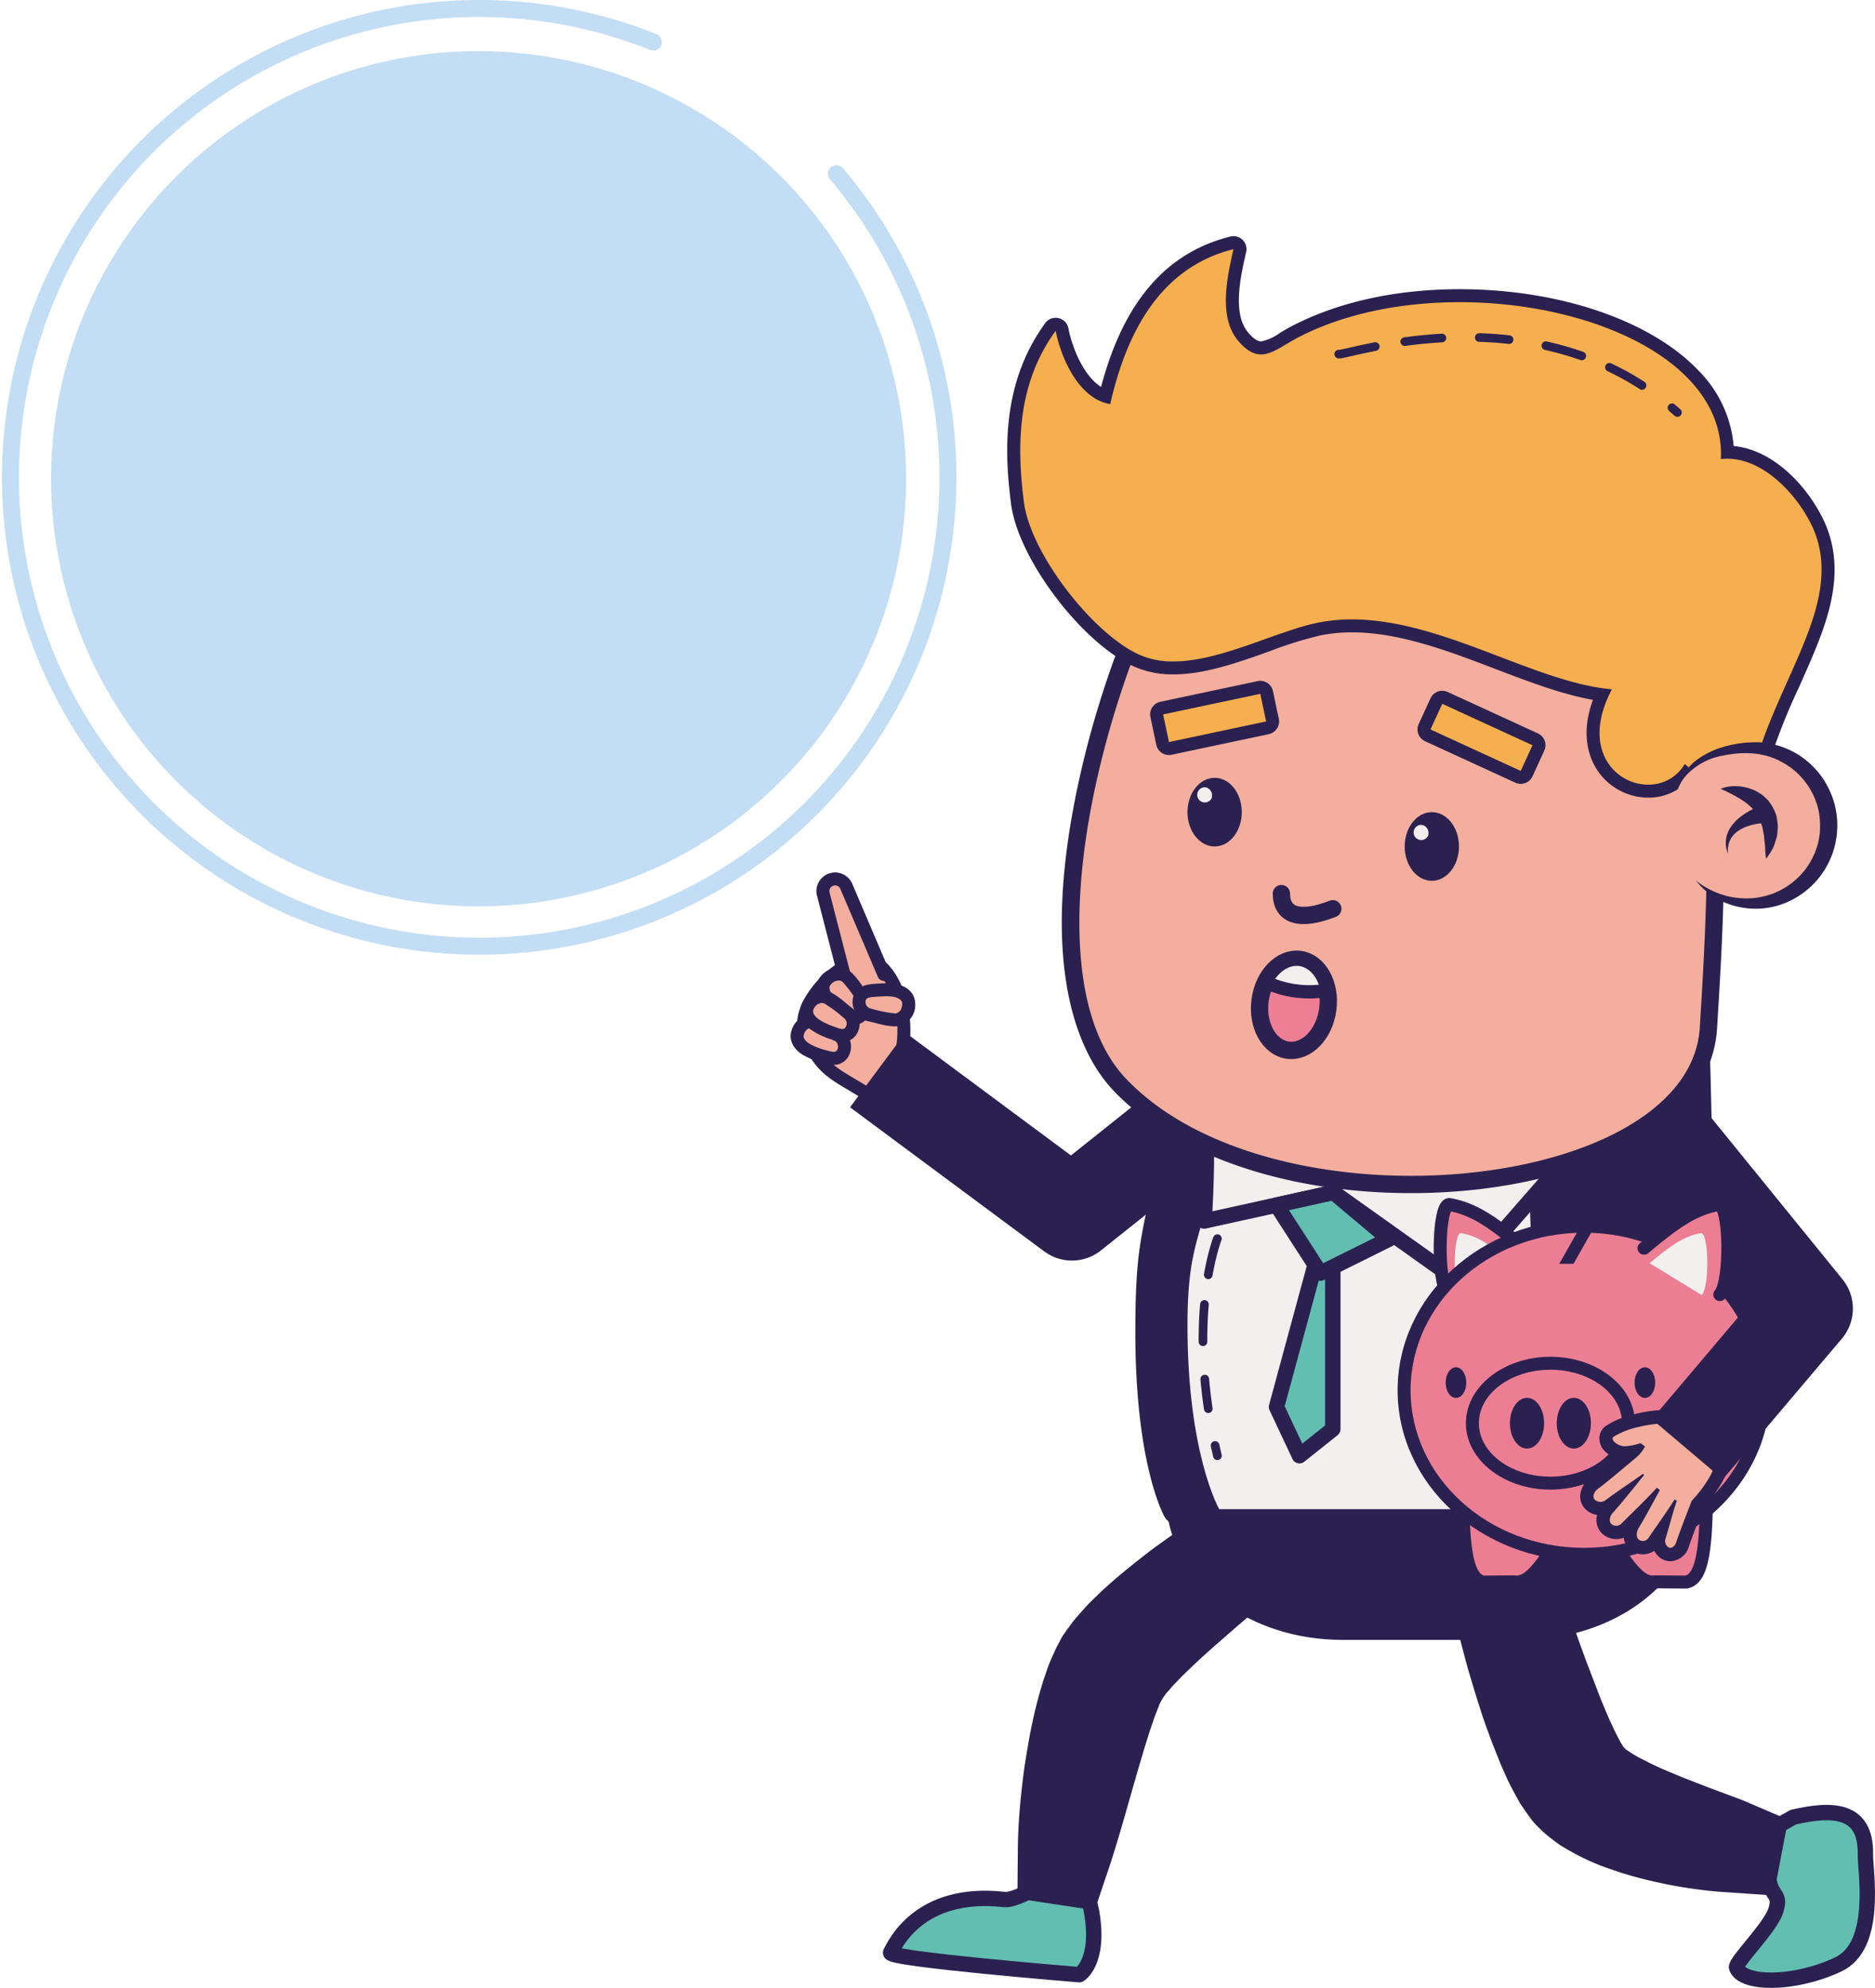 <?xml version="1.0" encoding="UTF-8"?> <svg xmlns="http://www.w3.org/2000/svg" viewBox="0 0 321.39 340.656"> <defs> <style>.\36 69b0b15-079f-4571-a395-86570b2d48cd,.d18bf9bc-01d3-4589-8795-d09c49c1bf4e,.eb87dbd1-01bc-4fd9-be2f-66d1953f8768{fill:none;}.\36 69b0b15-079f-4571-a395-86570b2d48cd{stroke:#c3def4;stroke-width:2.92px;}.\36 69b0b15-079f-4571-a395-86570b2d48cd,.\36 aa38411-2028-4133-a544-97c8a37fe5c7,.\37 59e3ed6-4eeb-4b11-bd1b-c5243e98412c,.a00567d0-35c6-41f9-b785-12975dfa6454,.ab799fba-9dcd-4d42-a499-ffe89da94039,.ba4a9ffa-9f5a-49c8-a7ca-b2af8120be95,.d18bf9bc-01d3-4589-8795-d09c49c1bf4e,.eae49597-363e-4a4b-a117-c311d857247b,.f90fa60c-a476-4071-9c69-1f3f4c56923f{stroke-linecap:round;}.\36 69b0b15-079f-4571-a395-86570b2d48cd,.\36 aa38411-2028-4133-a544-97c8a37fe5c7,.\37 59e3ed6-4eeb-4b11-bd1b-c5243e98412c,.a00567d0-35c6-41f9-b785-12975dfa6454,.ab799fba-9dcd-4d42-a499-ffe89da94039,.ba4a9ffa-9f5a-49c8-a7ca-b2af8120be95,.d18bf9bc-01d3-4589-8795-d09c49c1bf4e,.eae49597-363e-4a4b-a117-c311d857247b,.eb87dbd1-01bc-4fd9-be2f-66d1953f8768,.f90fa60c-a476-4071-9c69-1f3f4c56923f{stroke-linejoin:round;}.\32 06da931-2622-4371-8f0b-5493dd453e7e{fill:#c3def4;}.\31 df17c96-8d66-4fbf-94fd-c28826069b80,.\37 59e3ed6-4eeb-4b11-bd1b-c5243e98412c,.a00567d0-35c6-41f9-b785-12975dfa6454,.d642c0a9-c732-45b8-a295-0bd0700d832c{fill:#f3ae9e;}.\31 df17c96-8d66-4fbf-94fd-c28826069b80,.\36 aa38411-2028-4133-a544-97c8a37fe5c7,.\37 59e3ed6-4eeb-4b11-bd1b-c5243e98412c,.a00567d0-35c6-41f9-b785-12975dfa6454,.ab799fba-9dcd-4d42-a499-ffe89da94039,.ba4a9ffa-9f5a-49c8-a7ca-b2af8120be95,.c31015c7-b294-449f-b484-4a70c7393072,.d18bf9bc-01d3-4589-8795-d09c49c1bf4e,.eae49597-363e-4a4b-a117-c311d857247b,.eb87dbd1-01bc-4fd9-be2f-66d1953f8768,.f90fa60c-a476-4071-9c69-1f3f4c56923f{stroke:#2b2150;}.\31 df17c96-8d66-4fbf-94fd-c28826069b80,.c31015c7-b294-449f-b484-4a70c7393072{stroke-miterlimit:10;}.\31 df17c96-8d66-4fbf-94fd-c28826069b80,.\37 59e3ed6-4eeb-4b11-bd1b-c5243e98412c,.eae49597-363e-4a4b-a117-c311d857247b{stroke-width:2.223px;}.\35 72b90c9-098a-4306-9663-9f3c7a3cea4a,.c31015c7-b294-449f-b484-4a70c7393072{fill:#2b2150;}.eb87dbd1-01bc-4fd9-be2f-66d1953f8768{stroke-linecap:square;stroke-width:15.934px;}.ab799fba-9dcd-4d42-a499-ffe89da94039{fill:#63beb2;stroke-width:2.64px;}.\36 aa38411-2028-4133-a544-97c8a37fe5c7,.c8c06f3a-2e15-4f88-87af-1caf586485fa,.f90fa60c-a476-4071-9c69-1f3f4c56923f{fill:#f1f0ef;}.\36 aa38411-2028-4133-a544-97c8a37fe5c7{stroke-width:2.64px;}.d18bf9bc-01d3-4589-8795-d09c49c1bf4e{stroke-width:1.482px;stroke-dasharray:6.403 5.122 6.403;}.a06b6126-0422-4fff-a22d-cab704059a7e,.eae49597-363e-4a4b-a117-c311d857247b{fill:#ec7e94;}.c31015c7-b294-449f-b484-4a70c7393072{stroke-width:0.394px;}.\35 edf8f7e-8d4c-46c4-83c3-1ac19abcb564{fill:#f4ae9e;}.\37 b3880e4-ff84-4c82-9c4b-ec65949d1329{fill:#f6af4e;}.a00567d0-35c6-41f9-b785-12975dfa6454{stroke-width:2.964px;}.ba4a9ffa-9f5a-49c8-a7ca-b2af8120be95{fill:#ed7e94;stroke-width:2.965px;}.f90fa60c-a476-4071-9c69-1f3f4c56923f{stroke-width:2.283px;}</style> </defs> <title>Kid 3</title> <g id="e9a58474-af65-48c9-98ca-790428be5676" data-name="Layer 2"> <g id="3d750203-c3ee-4b48-84c3-546f7b588695" data-name="Capa 1"> <path class="669b0b15-079f-4571-a395-86570b2d48cd" d="M143.369,29.776A80.346,80.346,0,1,1,111.976,7.2"></path> <path class="206da931-2622-4371-8f0b-5493dd453e7e" d="M155.314,82.039A73.278,73.278,0,1,1,82.035,8.761,73.278,73.278,0,0,1,155.314,82.039Z"></path> <path class="1df17c96-8d66-4fbf-94fd-c28826069b80" d="M148.9,187.6c-6.151-3.812-8.121-4.063-10.84-10.493-2.257-5.345,7.972-14.9,12.091-12.141,5.957,3.99,6.947,18.705-.424,22.666Z"></path> <path class="759e3ed6-4eeb-4b11-bd1b-c5243e98412c" d="M144.952,168.029c-.059-.165-3.866-14.936-3.866-14.936a2.092,2.092,0,0,1,4.025-1.09L151.5,166.98"></path> <path class="d642c0a9-c732-45b8-a295-0bd0700d832c" d="M142.883,181.365a5.062,5.062,0,0,1-1.4-.277,12.293,12.293,0,0,1-3.334-1.3c-1.257-.776-1.791-1.908-1.388-2.951a2.691,2.691,0,0,1,2.453-1.9,1.98,1.98,0,0,1,.776.155,12.369,12.369,0,0,1,2.434,1.45c.343.24.739.518,1.225.844a2.268,2.268,0,0,1,.826,3.053,1.745,1.745,0,0,1-1.593.918Z"></path> <path class="572b90c9-098a-4306-9663-9f3c7a3cea4a" d="M139.215,176.057a.863.863,0,0,1,.338.064,21.619,21.619,0,0,1,3.478,2.2,1.168,1.168,0,0,1,.472,1.592.642.642,0,0,1-.621.344,4.274,4.274,0,0,1-1.084-.231,11.386,11.386,0,0,1-3.057-1.173c-.384-.237-1.227-.871-.943-1.608a1.6,1.6,0,0,1,1.417-1.184m0-2.223a3.779,3.779,0,0,0-3.489,2.6c-.6,1.556.126,3.243,1.847,4.306a13.292,13.292,0,0,0,3.594,1.413,6.019,6.019,0,0,0,1.715.323,2.853,2.853,0,0,0,2.565-1.487,3.392,3.392,0,0,0-1.181-4.522c-.476-.32-.865-.592-1.2-.829a13.446,13.446,0,0,0-2.633-1.562,3.078,3.078,0,0,0-1.214-.243Z"></path> <path class="d642c0a9-c732-45b8-a295-0bd0700d832c" d="M146.365,174.513a3.209,3.209,0,0,1-1.9-.9,12.5,12.5,0,0,1-2.647-2.4c-.9-1.2-.992-2.421-.236-3.257a2.92,2.92,0,0,1,2.142-1.04,2.158,2.158,0,0,1,1.5.575,12.613,12.613,0,0,1,1.75,2.229c.235.348.5.748.838,1.225a2.273,2.273,0,0,1-.319,3.144,1.749,1.749,0,0,1-1.128.423Z"></path> <path class="572b90c9-098a-4306-9663-9f3c7a3cea4a" d="M143.723,168.03a1.04,1.04,0,0,1,.723.258,21.494,21.494,0,0,1,2.458,3.3,1.172,1.172,0,0,1-.129,1.655.624.624,0,0,1-.409.159,2.443,2.443,0,0,1-1.224-.666,11.449,11.449,0,0,1-2.435-2.19c-.273-.361-.831-1.253-.3-1.84a1.8,1.8,0,0,1,1.316-.674m0-2.224a4.006,4.006,0,0,0-2.963,1.405c-.883.974-1.3,2.711.169,4.669a13.44,13.44,0,0,0,2.861,2.619,4.214,4.214,0,0,0,2.576,1.125,2.836,2.836,0,0,0,1.83-.673,3.4,3.4,0,0,0,.523-4.648c-.327-.467-.592-.861-.822-1.2a13.46,13.46,0,0,0-1.9-2.406,3.265,3.265,0,0,0-2.273-.888Z"></path> <path class="d642c0a9-c732-45b8-a295-0bd0700d832c" d="M153.359,174.778a12.4,12.4,0,0,1-2.793-.488c-.406-.1-.872-.218-1.44-.349a2.275,2.275,0,0,1-1.862-2.559c.215-1.479,1.688-1.6,2.567-1.666.9-.07,1.565-.112,2.122-.112a7.119,7.119,0,0,1,1.454.135c1.474.286,2.354,1.134,2.35,2.263a2.555,2.555,0,0,1-2.324,2.779Z"></path> <path class="572b90c9-098a-4306-9663-9f3c7a3cea4a" d="M151.952,170.715a6.018,6.018,0,0,1,1.24.114c.444.086,1.455.378,1.454,1.169-.007,1.2-.742,1.671-1.21,1.671h-.03a21.5,21.5,0,0,1-4.031-.811,1.171,1.171,0,0,1-1.01-1.318c.085-.589.677-.645,1.555-.715.913-.071,1.537-.109,2.032-.109m0-2.223c-.59,0-1.282.044-2.2.115-.891.071-3.242.258-3.583,2.613a3.392,3.392,0,0,0,2.711,3.8c.559.129,1.019.245,1.418.345a13.558,13.558,0,0,0,3.023.521h.119a3.646,3.646,0,0,0,3.433-3.881c0-1.322-.848-2.9-3.251-3.364a8.248,8.248,0,0,0-1.666-.155Z"></path> <path class="d642c0a9-c732-45b8-a295-0bd0700d832c" d="M144.38,177.448a4.4,4.4,0,0,1-1.539-.389,12.162,12.162,0,0,1-3.227-1.538c-1.215-.886-1.65-2.026-1.164-3.047a2.734,2.734,0,0,1,2.42-1.714,2.01,2.01,0,0,1,.931.22,12.416,12.416,0,0,1,2.319,1.627c.324.266.7.572,1.157.932a2.269,2.269,0,0,1,.591,3.108,1.722,1.722,0,0,1-1.488.8Z"></path> <path class="572b90c9-098a-4306-9663-9f3c7a3cea4a" d="M140.87,171.873a.9.9,0,0,1,.416.092,21.541,21.541,0,0,1,3.305,2.448,1.168,1.168,0,0,1,.348,1.624.616.616,0,0,1-.559.3,3.691,3.691,0,0,1-1.146-.317,11.346,11.346,0,0,1-2.964-1.394c-.365-.267-1.156-.96-.816-1.675a1.63,1.63,0,0,1,1.416-1.078m0-2.224A3.819,3.819,0,0,0,137.445,172c-.566,1.189-.465,2.977,1.515,4.424a13.3,13.3,0,0,0,3.488,1.68,5.429,5.429,0,0,0,1.932.459,2.847,2.847,0,0,0,2.42-1.3,3.389,3.389,0,0,0-.837-4.592c-.453-.355-.82-.656-1.14-.917a13.44,13.44,0,0,0-2.512-1.755,3.125,3.125,0,0,0-1.441-.343Z"></path> <polyline class="eb87dbd1-01bc-4fd9-be2f-66d1953f8768" points="202.391 193.186 183.74 208.052 156.85 188.102"></polyline> <path class="ab799fba-9dcd-4d42-a499-ffe89da94039" d="M307.374,311.4c6.922-1.6,12.487-1.335,12.372,6.355-.041,2.985,2.224,15.644-4.673,18.885-7.641,3.589-16.43,3.419-17.41.532-.307-.875,5.756-6.785,6.719-9.766s-.789-2.3-1.195-5.435C302.1,313.605,303.128,313.86,307.374,311.4Z"></path> <path class="ab799fba-9dcd-4d42-a499-ffe89da94039" d="M172.115,325.508c-14.746-1.653-18.826,7.983-19.45,9.093s32.343,3.794,32.343,3.794,3.628-2.107,2.09-10.833C185.152,316.517,175.872,325.929,172.115,325.508Z"></path> <path class="572b90c9-098a-4306-9663-9f3c7a3cea4a" d="M227.485,265.456l-2.391,2.11-2.791,2.4-3.626,3.091c-1.323,1.123-2.754,2.34-4.269,3.627-1.514,1.271-3.081,2.628-4.676,4.032-1.6,1.381-3.218,2.816-4.783,4.278l-2.267,2.177-1.022,1.063c-.35.357-.7.708-.945,1.017l-.839.95c-.163.242-.3.448-.47.659l-.126.154c.606-1.024.16-.27.292-.492l-.014.024-.026.05-.055.1-.106.193-.427.776-.211.384-.042.153a3.1,3.1,0,0,1-.1.294c-.045.117-.073.141-.145.331l-.243.642c-.161.441-.335.821-.489,1.3-.3.943-.642,1.839-.933,2.824-.617,1.9-1.166,3.863-1.728,5.712-.54,1.883-1.049,3.662-1.519,5.306-.946,3.318-1.75,6.116-2.358,8.06-.3.97-.543,1.73-.7,2.249-.168.5-.257.765-.257.765l-2.575,7.669-13.251-2,.07-8.046s0-.322.008-.927c.012-.587.019-1.443.08-2.52.088-2.163.315-5.226.775-8.91.2-1.849.538-3.836.9-5.967.185-1.067.369-2.157.624-3.288.229-1.123.482-2.282.8-3.477.277-1.174.643-2.435,1.017-3.685.177-.62.435-1.312.653-1.969l.346-1c.132-.355.352-.862.532-1.287l.589-1.323.306-.659.21-.394.418-.78.1-.2.054-.1.026-.049.333-.565.4-.563c.532-.744,1.086-1.5,1.638-2.211l1.527-1.723c.52-.6,1.015-1.094,1.512-1.57l1.5-1.458c.981-.895,1.96-1.777,2.946-2.609,1.957-1.63,3.882-3.151,5.747-4.578,1.89-1.384,3.726-2.683,5.468-3.887s3.433-2.268,4.979-3.257,3-1.837,4.279-2.607,2.424-1.387,3.357-1.915l2.214-1.189c.517-.263.791-.4.791-.4l7.155-3.641,7.782,11.536Z"></path> <path class="572b90c9-098a-4306-9663-9f3c7a3cea4a" d="M261.652,256.862s.445,1.135,1.225,3.121c.377,1,.837,2.218,1.363,3.613s1.092,2.974,1.724,4.695l4.229,11.685c.759,2.117,1.541,4.307,2.382,6.468l1.244,3.248.624,1.62.651,1.55.65,1.549.668,1.416c.441,1.02.851,1.74,1.247,2.513l.147.29a.881.881,0,0,0,.109.153,3.014,3.014,0,0,1,.174.274,3.235,3.235,0,0,1,.146.295l.009.019c-1.164-1.311-.312-.352-.566-.64l.019.022.078.081.154.163.31.325c.193.2.439.471.588.612a.139.139,0,0,0-.024-.111.094.094,0,0,0-.087-.03c.038.04.258.172.375.256a19.848,19.848,0,0,0,1.952,1.194l1.173.587c.375.207.773.406,1.192.594,1.6.789,3.3,1.431,4.847,2.1l4.367,1.7c1.33.5,2.49.931,3.446,1.287l2.212.826.559.216.158.069,7.5,3.218-2.484,12.978L296,324.267l-1.028-.07c-.634-.05-1.552-.12-2.706-.259s-2.55-.32-4.148-.587-3.4-.628-5.387-1.1a63.01,63.01,0,0,1-6.479-1.88,39.981,39.981,0,0,1-7.7-3.5c-.374-.224-.668-.376-1.111-.667q-.755-.525-1.491-1.1c-.49-.379-.974-.774-1.441-1.183l-.673-.657-.32-.314-.161-.158-.08-.079-.02-.02-.6-.68-.054-.074-.874-1.2-.849-1.228c-.131-.2-.3-.434-.394-.608l-.284-.515c-.758-1.378-1.55-2.805-2.081-4.059l-.873-1.956-.758-1.893-.751-1.891-.678-1.854c-.455-1.235-.9-2.464-1.27-3.679-.8-2.436-1.5-4.813-2.185-7.116-.627-2.308-1.218-4.54-1.749-6.652s-.962-4.127-1.384-5.977-.729-3.562-1.029-5.073-.5-2.843-.7-3.933-.295-1.963-.387-2.568c-.083-.589-.127-.9-.127-.9L245.1,252.9l13.618-3.512Z"></path> <path class="572b90c9-098a-4306-9663-9f3c7a3cea4a" d="M230.074,279.694c-14.95,0-27.312-8.993-28.756-20.917a1.319,1.319,0,0,1,1.31-1.479h85.6a1.319,1.319,0,0,1,1.311,1.479c-1.446,11.924-13.809,20.917-28.758,20.917Z"></path> <path class="572b90c9-098a-4306-9663-9f3c7a3cea4a" d="M288.23,258.618h.006m-.006,0c-1.344,11.087-13.118,19.756-27.447,19.756H230.074c-14.331,0-26.1-8.669-27.446-19.756h85.6m.006-2.64H202.628a2.641,2.641,0,0,0-2.622,2.957c1.526,12.588,14.452,22.079,30.068,22.079h30.709c15.558,0,28.446-9.42,30.05-21.938a2.566,2.566,0,0,0,.041-.458,2.638,2.638,0,0,0-2.638-2.64Z"></path> <path class="572b90c9-098a-4306-9663-9f3c7a3cea4a" d="M201.9,259.938a1.317,1.317,0,0,1-1.149-.671c-.2-.348-4.824-8.785-4.824-30.92,0-11.919.732-15.266,2.337-22.6.629-2.876,1.412-6.456,2.339-11.445a1.318,1.318,0,0,1,1.091-1.063l88.556-14a1.319,1.319,0,0,1,1.526,1.268c.007.328.9,33.033.9,50.324,0,17.808-3.757,27.84-3.916,28.259a1.321,1.321,0,0,1-1.233.848Z"></path> <path class="572b90c9-098a-4306-9663-9f3c7a3cea4a" d="M290.454,180.542s.9,32.815.9,50.289c0,17.769-3.829,27.787-3.829,27.787H201.9s-4.653-8.229-4.653-30.271c0-16.5,1.4-16.293,4.653-33.806l88.556-14m0-2.64a2.723,2.723,0,0,0-.412.032l-88.556,14a2.644,2.644,0,0,0-2.184,2.126c-.922,4.969-1.7,8.538-2.33,11.405-1.625,7.431-2.367,10.822-2.367,22.884,0,22.478,4.792,31.209,5,31.571a2.639,2.639,0,0,0,2.3,1.34h85.626a2.641,2.641,0,0,0,2.466-1.7c.163-.427,4-10.68,4-28.729,0-17.31-.891-50.033-.9-50.361a2.638,2.638,0,0,0-2.639-2.568Z"></path> <path class="c8c06f3a-2e15-4f88-87af-1caf586485fa" d="M260.47,258.618H208.98s-5.436-9.435-5.436-31.479c0-16.494,3.48-15.085,5.436-32.6l52.457-5.829s1.336,24.645,1.336,42.119C262.773,248.6,260.47,258.618,260.47,258.618Z"></path> <polygon class="ab799fba-9dcd-4d42-a499-ffe89da94039" points="228.452 213.327 226.337 213.327 218.806 241.098 222.739 249.461 228.452 244.906 228.452 213.327"></polygon> <path class="6aa38411-2028-4133-a544-97c8a37fe5c7" d="M206.406,194.241c.85,1.034,0,15,0,15l22.169-4.893,21.508,15.3,21.064-24.106,2.223-7.414-60.458-1.072Z"></path> <polygon class="ab799fba-9dcd-4d42-a499-ffe89da94039" points="218.806 206.507 226.337 218.171 238.098 212.339 228.575 204.35 218.806 206.507"></polygon> <path class="d18bf9bc-01d3-4589-8795-d09c49c1bf4e" d="M208.673,212.256s-5.573,13.948,0,37.205"></path> <path class="eae49597-363e-4a4b-a117-c311d857247b" d="M248.234,221.849c-2.011-2.213-1.729-15.777.236-15.429,4.277.756,7.574,3.14,12.755,7.481"></path> <path class="c8c06f3a-2e15-4f88-87af-1caf586485fa" d="M250.3,221.936c-1.383-1.521-1.191-10.858.162-10.618,2.943.521,5.214,2.161,8.779,5.15"></path> <path class="a06b6126-0422-4fff-a22d-cab704059a7e" d="M254.055,271.075c-2.662-.728-3.216-5.746-3.31-14.754-.008-.841-.017-1.552-.035-2.059l-.019-.475.66-.685.51-.008c.15,0,17.059,3.98,17.714,5.179l.316.578-.357.564c-.353.548-.81,1.351-1.339,2.278-2.937,5.155-5.585,9.421-8.222,9.421h0a2.46,2.46,0,0,1-.462-.044l-5.306.045Z"></path> <path class="572b90c9-098a-4306-9663-9f3c7a3cea4a" d="M251.861,254.206c.934,0,16.886,4.375,16.738,4.607-1.71,2.649-5.831,11.189-8.628,11.189a1.268,1.268,0,0,1-.341-.045l-5.282.045c-2.794-.763-2.4-12.5-2.529-15.784,0-.008.015-.012.042-.012m0-2.224h-.942l-.7.686-.656.677.03.948c.019.512.026,1.212.036,2.04.1,9.768.767,14.9,4.128,15.814l.3.081.308,0,5.053-.042a3.644,3.644,0,0,0,.552.042c3.249,0,5.858-4.137,9.191-9.982.524-.921.978-1.716,1.306-2.223l.716-1.112-.633-1.168c-.535-.981-.579-1.061-9.449-3.5-8.242-2.262-8.941-2.262-9.241-2.262Z"></path> <path class="a06b6126-0422-4fff-a22d-cab704059a7e" d="M283.738,271.07a2.452,2.452,0,0,1-.462.044c-2.638,0-5.284-4.264-8.221-9.416-.529-.929-.988-1.734-1.341-2.281l-.359-.556.319-.59c.656-1.2,17.562-5.177,17.709-5.177h.474l.369.348.328.341-.017.477c-.018.5-.026,1.208-.033,2.042-.1,9.019-.648,14.045-3.311,14.773l-.148.04Z"></path> <path class="572b90c9-098a-4306-9663-9f3c7a3cea4a" d="M291.383,254.206c.03,0,.045,0,.044.012-.129,3.282.266,15.021-2.526,15.784l-5.284-.045a1.257,1.257,0,0,1-.341.045c-2.8,0-6.917-8.54-8.628-11.189-.148-.232,15.8-4.607,16.735-4.607m0-2.224h0c-.3,0-1,0-9.238,2.262-8.867,2.434-8.911,2.515-9.447,3.493l-.633,1.155.709,1.118c.334.518.789,1.316,1.315,2.238,3.33,5.843,5.94,9.977,9.187,9.977a3.641,3.641,0,0,0,.554-.042l5.052.042.308,0,.3-.081c3.362-.92,4.029-6.053,4.129-15.833.007-.821.014-1.514.033-2.009l.037-.947-.659-.688-.655-.68-.986-.008Z"></path> <path class="a06b6126-0422-4fff-a22d-cab704059a7e" d="M271.512,266.363c-17,0-30.838-12.614-30.838-28.12s13.833-28.116,30.838-28.116,30.836,12.613,30.836,28.116S288.516,266.363,271.512,266.363Z"></path> <path class="572b90c9-098a-4306-9663-9f3c7a3cea4a" d="M271.512,211.238c16.417,0,29.725,12.09,29.725,27s-13.308,27.009-29.725,27.009-29.727-12.093-29.727-27.009,13.308-27,29.727-27m0-2.223c-17.617,0-31.951,13.111-31.951,29.228s14.334,29.232,31.951,29.232,31.949-13.114,31.949-29.232-14.333-29.228-31.949-29.228Z"></path> <path class="a06b6126-0422-4fff-a22d-cab704059a7e" d="M265.759,254.158c-7.377,0-13.377-4.608-13.377-10.271s6-10.273,13.377-10.273,13.375,4.609,13.375,10.273S273.133,254.158,265.759,254.158Z"></path> <path class="572b90c9-098a-4306-9663-9f3c7a3cea4a" d="M265.759,234.726c6.772,0,12.263,4.1,12.263,9.161s-5.491,9.159-12.263,9.159-12.266-4.1-12.266-9.159,5.49-9.161,12.266-9.161m0-2.223c-7.989,0-14.49,5.107-14.49,11.384s6.5,11.382,14.49,11.382,14.488-5.106,14.488-11.382-6.5-11.384-14.488-11.384Z"></path> <polygon class="c31015c7-b294-449f-b484-4a70c7393072" points="269.597 216.376 267.606 216.376 270.517 211.238 272.506 211.238 269.597 216.376"></polygon> <path class="572b90c9-098a-4306-9663-9f3c7a3cea4a" d="M264.675,243.887c0,2.4-1.313,4.348-2.932,4.348s-2.929-1.947-2.929-4.348,1.313-4.35,2.929-4.35S264.675,241.485,264.675,243.887Z"></path> <path class="572b90c9-098a-4306-9663-9f3c7a3cea4a" d="M272.7,243.887c0,2.4-1.312,4.348-2.929,4.348s-2.932-1.947-2.932-4.348,1.313-4.35,2.932-4.35S272.7,241.485,272.7,243.887Z"></path> <path class="572b90c9-098a-4306-9663-9f3c7a3cea4a" d="M251.338,236.93c0,1.449-.793,2.626-1.77,2.626s-1.771-1.177-1.771-2.626.8-2.627,1.771-2.627S251.338,235.479,251.338,236.93Z"></path> <path class="572b90c9-098a-4306-9663-9f3c7a3cea4a" d="M283.716,236.93c0,1.449-.79,2.626-1.768,2.626s-1.77-1.177-1.77-2.626.793-2.627,1.77-2.627S283.716,235.479,283.716,236.93Z"></path> <path class="5edf8f7e-8d4c-46c4-83c3-1ac19abcb564" d="M241.839,202.979c-21,0-39.63-6.366-49.839-17.027-20.081-20.981-.095-85.582,18.349-105.5,9.662-10.436,23.407-12.626,33.235-12.626a66.786,66.786,0,0,1,14.3,1.518c41.021,9.221,37.072,72.715,34.949,106.828-1.1,17.6-26.482,26.809-50.991,26.809Z"></path> <path class="572b90c9-098a-4306-9663-9f3c7a3cea4a" d="M243.583,69.306a65.821,65.821,0,0,1,13.975,1.483c39.589,8.9,35.975,70.234,33.8,105.288-1.007,16.165-24.674,25.419-49.514,25.419-18.61,0-37.876-5.193-48.766-16.569-19.619-20.5.516-84.194,18.363-103.47,8.952-9.667,21.752-12.151,32.147-12.151m0-2.965c-10.123,0-24.3,2.274-34.323,13.1-9.416,10.169-19.038,31.318-23.944,52.626-7.923,34.4.117,49.165,5.614,54.908,10.482,10.948,29.511,17.484,50.908,17.484,13.11,0,25.527-2.462,34.964-6.933,10.909-5.17,16.965-12.523,17.507-21.267,2.15-34.552,6.15-98.867-36.1-108.365a68.359,68.359,0,0,0-14.624-1.555Z"></path> <path class="572b90c9-098a-4306-9663-9f3c7a3cea4a" d="M212.853,139.174c0,3.248-2.085,5.882-4.655,5.882s-4.654-2.634-4.654-5.882,2.084-5.883,4.654-5.883S212.853,135.925,212.853,139.174Z"></path> <path class="572b90c9-098a-4306-9663-9f3c7a3cea4a" d="M250.083,145.056c0,3.25-2.085,5.884-4.655,5.884s-4.652-2.634-4.652-5.884,2.083-5.882,4.652-5.882S250.083,141.807,250.083,145.056Z"></path> <path class="7b3880e4-ff84-4c82-9c4b-ec65949d1329" d="M299.234,150.381a1.108,1.108,0,0,1-.427-.086c-4.076-1.693-5.253-5.907-6.389-9.981-.836-2.99-1.63-5.836-3.456-7.732a8.243,8.243,0,0,1-6.459,2.992,9.407,9.407,0,0,1-8-4.532c-1.163-1.925-2.591-5.943.1-11.993-5.616-.774-11.554-3.037-17.807-5.422-8.215-3.133-16.709-6.372-25.037-6.372a28.882,28.882,0,0,0-5.454.505,66.52,66.52,0,0,0-9.031,2.787c-5.379,1.922-10.941,3.909-16.15,3.909a14.982,14.982,0,0,1-6.417-1.3c-8.512-3.938-19.133-18.018-20.3-26.9-1.155-8.868-1.558-20.316,5.641-30.216a1.116,1.116,0,0,1,.9-.457,1.11,1.11,0,0,1,1.092.9c.668,3.435,3.046,9.905,7.434,11.422,3.65-14.939,10.752-23.54,21.683-26.28a1.119,1.119,0,0,1,1.048.282,1.111,1.111,0,0,1,.308,1.04l-.047.214c-.972,4.325-2.439,10.862.584,14.487,1.482,1.777,2.48,1.982,3.1,1.982,1.1,0,2.34-.742,3.779-1.6.682-.408,1.4-.837,2.178-1.236,7.769-4,17.48-6.114,28.086-6.114,16.526,0,32.279,5.338,40.134,13.6A19.279,19.279,0,0,1,296.1,77.5c6.536.031,12.533,6.157,15.342,11.85,3.564,7.214,1.457,14.637-1.074,20.947-.944,2.353-2.012,4.743-3.043,7.055a104.947,104.947,0,0,0-5.124,12.975c-1.358,4.666-1.5,9.247-1.659,14.1-.049,1.613-.1,3.246-.2,4.914a1.113,1.113,0,0,1-1.11,1.047Z"></path> <path class="572b90c9-098a-4306-9663-9f3c7a3cea4a" d="M211.426,42.694h.006m-.006,0c-1.029,4.587-2.659,11.548.768,15.657,1.456,1.746,2.719,2.382,3.956,2.382,1.992,0,3.916-1.649,6.466-2.962,7.957-4.1,17.773-5.991,27.577-5.991,22.835,0,45.614,10.27,44.775,26.889a9.358,9.358,0,0,1,1.082-.062c6.207,0,11.814,6,14.4,11.232,3.268,6.615,1.511,13.506-1.11,20.04-2.68,6.679-6.245,13.412-8.2,20.133-1.855,6.376-1.51,12.545-1.9,19.257-6.739-2.8-4.585-13.934-10.461-18.335a7.179,7.179,0,0,1-6.27,3.528c-5.686,0-11.587-6.152-6.22-16.342-13.214-1.136-29.057-11.976-44.529-11.977a29.8,29.8,0,0,0-5.665.526c-7.138,1.379-16.781,6.675-24.971,6.675a14.008,14.008,0,0,1-5.95-1.2c-8.006-3.7-18.521-17.327-19.658-26.039-1.381-10.58-.884-20.728,5.435-29.417.918,4.708,4,11.7,9.35,12.557,2.725-11.932,8.341-23.344,21.131-26.55m0-2.224c-.032,0-.062,0-.093,0a2.113,2.113,0,0,0-.5.078c-11.012,2.779-18.26,11.215-22.106,25.755-3.008-1.891-4.954-6.726-5.6-10.045a2.222,2.222,0,0,0-1.7-1.745,2.173,2.173,0,0,0-.48-.053,2.221,2.221,0,0,0-1.8.916c-7.43,10.218-7.027,21.941-5.845,31.012,1.223,9.356,11.983,23.629,20.931,27.77a16.292,16.292,0,0,0,6.884,1.406c5.4,0,11.056-2.02,16.523-3.973a65.738,65.738,0,0,1,8.87-2.742,27.712,27.712,0,0,1,5.241-.485c8.124,0,16.52,3.2,24.641,6.3,5.8,2.213,11.334,4.323,16.647,5.264-2.131,5.779-.681,9.719.507,11.686a10.522,10.522,0,0,0,8.956,5.071,9.366,9.366,0,0,0,6.392-2.423,22.032,22.032,0,0,1,2.452,6.35c1.153,4.128,2.458,8.808,7.033,10.71a2.225,2.225,0,0,0,3.073-1.925c.1-1.686.152-3.342.2-4.942.152-4.778.3-9.291,1.614-13.823a104.3,104.3,0,0,1,5.072-12.831c1.035-2.322,2.108-4.722,3.059-7.094,2.624-6.539,4.8-14.248,1.041-21.854-2.9-5.878-8.67-11.807-15.277-12.418a20.861,20.861,0,0,0-6.03-12.933c-8.178-8.6-23.868-13.946-40.941-13.946-10.781,0-20.669,2.157-28.595,6.238-.817.42-1.573.871-2.239,1.27a8.153,8.153,0,0,1-3.209,1.444c-.617,0-1.374-.532-2.249-1.582-2.672-3.2-1.277-9.419-.354-13.532l.022-.1a2.186,2.186,0,0,0,.083-.6,2.221,2.221,0,0,0-2.211-2.223h-.015Z"></path> <path class="5edf8f7e-8d4c-46c4-83c3-1ac19abcb564" d="M287.524,135.413c1.6-5.807,8.563-7.269,12.6-7.269a13.34,13.34,0,1,1-9.435,22.773"></path> <path class="572b90c9-098a-4306-9663-9f3c7a3cea4a" d="M287.524,135.413s.044-.263.181-.745a7.877,7.877,0,0,1,.886-2.013,9.453,9.453,0,0,1,2.373-2.526,14.515,14.515,0,0,1,4.044-2.016,19.267,19.267,0,0,1,5.321-.906c.466.006.9-.032,1.409.01.512.065,1.061.091,1.566.2a14.094,14.094,0,0,1,8.376,4.946,14.506,14.506,0,0,1,2.972,6.285,13.94,13.94,0,0,1,.255,3.52l-.051.8-.14.912a13.216,13.216,0,0,1-.4,1.727,14.309,14.309,0,0,1-8.59,9.24,13.447,13.447,0,0,1-5.444.859,13.857,13.857,0,0,1-4.474-.975,12.59,12.59,0,0,1-3-1.736,10.657,10.657,0,0,1-1.607-1.5l-.51-.577.624.449a13.8,13.8,0,0,0,1.827,1.1,14.429,14.429,0,0,0,3.038,1.127,14.586,14.586,0,0,0,4.084.331,13.059,13.059,0,0,0,4.576-1.2,12.916,12.916,0,0,0,4.11-3.135,11.432,11.432,0,0,0,1.54-2.235c.235-.394.4-.826.607-1.239.142-.439.332-.866.443-1.318a10.554,10.554,0,0,0,.287-1.342l.1-.653.037-.784a13.59,13.59,0,0,0-.185-2.813,12.437,12.437,0,0,0-2.279-5.123,12.189,12.189,0,0,0-4.19-3.552,11.772,11.772,0,0,0-2.483-1c-.422-.134-.823-.178-1.233-.277-.423-.076-.915-.11-1.36-.165a18.319,18.319,0,0,0-4.854.387,11.185,11.185,0,0,0-6.4,3.451,7.637,7.637,0,0,0-1.151,1.775A7.553,7.553,0,0,0,287.524,135.413Z"></path> <path class="d642c0a9-c732-45b8-a295-0bd0700d832c" d="M294.935,135.165s11.61,0,7.782,11.982"></path> <path class="572b90c9-098a-4306-9663-9f3c7a3cea4a" d="M294.935,135.165a6.869,6.869,0,0,1,2.883-.434,8.28,8.28,0,0,1,3.01.75,6.5,6.5,0,0,1,.788.454,3.454,3.454,0,0,1,.759.567c.236.221.49.432.71.676l.584.813a8.129,8.129,0,0,1,.818,1.8,11.271,11.271,0,0,1,.246,1.829c-.028.582-.071,1.14-.139,1.653-.136.5-.279.959-.422,1.375a4.524,4.524,0,0,1-.5,1.082c-.168.31-.345.569-.482.78a7.386,7.386,0,0,1-.469.641s-.055-.3-.1-.8c-.019-.246-.052-.544-.056-.871a7.077,7.077,0,0,0-.089-1.086c-.047-.389-.085-.8-.109-1.223-.087-.414-.182-.836-.244-1.266-.094-.422-.277-.808-.368-1.228a10.8,10.8,0,0,0-.584-1.1l-.339-.518-.417-.464a8.787,8.787,0,0,0-.929-.865c-.354-.244-.683-.522-1.05-.727-.346-.241-.714-.42-1.048-.619-.682-.365-1.294-.674-1.737-.88Z"></path> <path class="d642c0a9-c732-45b8-a295-0bd0700d832c" d="M301.976,139.611s-7.041,1.359-5.806,6.671"></path> <path class="572b90c9-098a-4306-9663-9f3c7a3cea4a" d="M302.276,141.063c-.019.005-.131,0-.356.02a9.943,9.943,0,0,0-1,.141,9.739,9.739,0,0,0-1.393.373,6.91,6.91,0,0,0-1.472.709,6.609,6.609,0,0,0-.65.5,4.133,4.133,0,0,0-.523.6,2.822,2.822,0,0,0-.374.667,2.667,2.667,0,0,0-.224.672c-.037.218-.09.425-.111.609,0,.188,0,.351,0,.485,0,.275,0,.433,0,.433s-.046-.151-.125-.414l-.145-.487c-.035-.192-.049-.414-.077-.661a3.075,3.075,0,0,1,.019-.808,3.613,3.613,0,0,1,.2-.906,4.754,4.754,0,0,1,.408-.926,7.562,7.562,0,0,1,.6-.861,8.621,8.621,0,0,1,1.5-1.4,11.782,11.782,0,0,1,1.5-.944c.461-.242.857-.423,1.147-.539s.494-.183.475-.179Z"></path> <path class="7b3880e4-ff84-4c82-9c4b-ec65949d1329" d="M260.661,133.219a1.115,1.115,0,0,1-.464-.1l-15.466-7.1a1.112,1.112,0,0,1-.546-1.474l2.019-4.4a1.112,1.112,0,0,1,1.012-.649,1.1,1.1,0,0,1,.462.1l15.468,7.1a1.112,1.112,0,0,1,.546,1.474l-2.019,4.4A1.113,1.113,0,0,1,260.661,133.219Z"></path> <path class="572b90c9-098a-4306-9663-9f3c7a3cea4a" d="M247.214,120.608l15.466,7.1-2.019,4.4L245.2,125l2.018-4.4m0-2.225a2.223,2.223,0,0,0-2.021,1.3l-2.02,4.4a2.224,2.224,0,0,0,1.093,2.948l15.466,7.1a2.221,2.221,0,0,0,2.949-1.092l2.019-4.4a2.224,2.224,0,0,0-1.093-2.948l-15.466-7.1a2.218,2.218,0,0,0-.927-.2Z"></path> <path class="7b3880e4-ff84-4c82-9c4b-ec65949d1329" d="M200.375,128.268a1.111,1.111,0,0,1-1.088-.88l-1-4.732a1.112,1.112,0,0,1,.857-1.318l16.649-3.531a1.152,1.152,0,0,1,.232-.025,1.112,1.112,0,0,1,1.087.882l1,4.732a1.126,1.126,0,0,1-.156.837,1.112,1.112,0,0,1-.7.481l-16.65,3.53A1.073,1.073,0,0,1,200.375,128.268Z"></path> <path class="572b90c9-098a-4306-9663-9f3c7a3cea4a" d="M216.021,118.9l1,4.732-16.65,3.53-1-4.732,16.648-3.53m0-2.224a2.225,2.225,0,0,0-.462.048l-16.649,3.531a2.221,2.221,0,0,0-1.713,2.636l1,4.732a2.22,2.22,0,0,0,2.175,1.762,2.165,2.165,0,0,0,.46-.048l16.65-3.53a2.223,2.223,0,0,0,1.716-2.637l-1-4.732a2.224,2.224,0,0,0-2.174-1.762Z"></path> <path class="a00567d0-35c6-41f9-b785-12975dfa6454" d="M219.643,153.133c0,3.721,3.1,4.834,8.809,2.593"></path> <path class="d18bf9bc-01d3-4589-8795-d09c49c1bf4e" d="M229.468,60.682c1.112.371,34.224-11.355,58.056,10.006"></path> <path class="c8c06f3a-2e15-4f88-87af-1caf586485fa" d="M207.691,136.764a1.3,1.3,0,1,1-.909-1.822A1.46,1.46,0,0,1,207.691,136.764Z"></path> <path class="c8c06f3a-2e15-4f88-87af-1caf586485fa" d="M244.787,143.205a1.3,1.3,0,1,1-.91-1.821A1.461,1.461,0,0,1,244.787,143.205Z"></path> <path class="ba4a9ffa-9f5a-49c8-a7ca-b2af8120be95" d="M227.592,172.967c-.572,4.294-3.634,7.428-6.839,7s-5.339-4.255-4.765-8.548,3.634-7.43,6.839-7S228.165,168.673,227.592,172.967Z"></path> <path class="f90fa60c-a476-4071-9c69-1f3f4c56923f" d="M222.107,169.805a17.16,17.16,0,0,0,5.4-.117c-.552-2.815-2.325-4.957-4.677-5.272s-4.623,1.291-5.9,3.861A17.089,17.089,0,0,0,222.107,169.805Z"></path> <path class="d642c0a9-c732-45b8-a295-0bd0700d832c" d="M286.307,266.394a1.7,1.7,0,0,1-.759-.177,2.454,2.454,0,0,1-1.156-2.9c.077-.237.151-.485.23-.743-.413.6-.782,1.131-1.067,1.561a2.31,2.31,0,0,1-3.3.65,2.7,2.7,0,0,1-.351-3.533c.195-.314.449-.742.732-1.238-.045.045-.091.089-.134.133-.666.656-1.263,1.244-1.707,1.7a2.367,2.367,0,0,1-1.751.761,2.423,2.423,0,0,1-1.616-.608,2.544,2.544,0,0,1,.181-3.537c.192-.207.426-.471.689-.777l-.461.337a2.543,2.543,0,0,1-3.384-.329,1.948,1.948,0,0,1-.446-1.508,2.949,2.949,0,0,1,1.189-1.949c1.282-.942,4.206-3.4,5.953-4.871l.437-.367a1.4,1.4,0,0,1,.118-.114,5.874,5.874,0,0,1-1.034.1,3.772,3.772,0,0,1-2.706-1.029,1.979,1.979,0,0,1-.683-1.534,1.491,1.491,0,0,1,.6-1.108,13.235,13.235,0,0,1,3.5-1.566c.1-.018.261-.063.481-.121a21.978,21.978,0,0,1,5.229-.861,6.433,6.433,0,0,1,2.181.325L297.377,231.7l8.338,6.968-10.734,11.808a5.6,5.6,0,0,1-.982,3.252,23.911,23.911,0,0,1-3.039,4.088c-1.357,3.477-2.215,5.768-2.551,6.816A2.4,2.4,0,0,1,286.307,266.394Z"></path> <path class="572b90c9-098a-4306-9663-9f3c7a3cea4a" d="M297.5,233.29l6.57,5.491L293.758,250.12c.224.833.062,1.609-.754,3.043a21.549,21.549,0,0,1-3.014,4c-.708,1.811-2.176,5.589-2.67,7.123-.165.507-.587.968-1.013.968a.582.582,0,0,1-.257-.06,1.3,1.3,0,0,1-.569-1.525c.582-1.812,1.193-4.309,1.946-6.516-.13-.056-.261-.117-.394-.182-1.417,2.233-3.424,5.021-4.431,6.53a1.169,1.169,0,0,1-1.668.367c-.537-.4-.45-1.389-.063-2.009.821-1.31,2.491-4.392,3.637-6.511-.169-.133-.34-.269-.507-.409-1.8,2-4.645,4.7-6.027,6.109a1.238,1.238,0,0,1-.932.417,1.272,1.272,0,0,1-.837-.3c-.492-.457-.254-1.388.241-1.922,1.206-1.305,3.93-4.693,5.365-6.469l-.179-.221c-1.352.984-3.946,2.691-6.475,4.551a1.367,1.367,0,0,1-.821.273,1.394,1.394,0,0,1-1.017-.425c-.435-.506-.041-1.355.552-1.792,1.438-1.056,4.744-3.851,6.51-5.335a6.223,6.223,0,0,0,1.592-1.96c-.129-.093-.77-.539-.77-.539a.066.066,0,0,0-.041-.009,10.8,10.8,0,0,1-2.494.522,2.67,2.67,0,0,1-1.916-.711c-.412-.394-.4-.747-.194-.9a12.4,12.4,0,0,1,3.04-1.362,24.561,24.561,0,0,1,5.484-.96,4.16,4.16,0,0,1,2.449.6L297.5,233.29m-.236-3.178-1.474,1.659-8.9,10.018a8.63,8.63,0,0,0-1.8-.175,22.979,22.979,0,0,0-5.52.9c-.185.048-.329.088-.417.106a13.974,13.974,0,0,0-3.945,1.765,2.634,2.634,0,0,0-1.062,1.959,3.1,3.1,0,0,0,1.032,2.431,4.763,4.763,0,0,0,1.665,1.035c-1.585,1.327-3.4,2.826-4.318,3.5a4.073,4.073,0,0,0-1.648,2.744,3.081,3.081,0,0,0,.715,2.383,3.6,3.6,0,0,0,2.164,1.175,3.266,3.266,0,0,0,.9,3.223,3.586,3.586,0,0,0,3.657.682,3.218,3.218,0,0,0,1.265,2.184,3.453,3.453,0,0,0,3.976.052,3.445,3.445,0,0,0,1.506,1.5,2.853,2.853,0,0,0,1.254.288,3.476,3.476,0,0,0,3.187-2.545c.228-.705.835-2.4,2.446-6.54A26.12,26.12,0,0,0,295,254.29a7.232,7.232,0,0,0,1.142-3.388l9.623-10.582,1.6-1.765-1.83-1.529-6.571-5.491-1.7-1.423Z"></path> <polyline class="eb87dbd1-01bc-4fd9-be2f-66d1953f8768" points="288.981 198.831 309.631 224.244 294.371 242.266"></polyline> <path class="eae49597-363e-4a4b-a117-c311d857247b" d="M294.788,221.849c2.01-2.213,1.727-15.777-.236-15.429-4.276.756-7.576,3.14-12.758,7.481"></path> <path class="c8c06f3a-2e15-4f88-87af-1caf586485fa" d="M291.7,221.936c1.383-1.521,1.19-10.858-.161-10.618-2.945.521-5.215,2.161-8.779,5.15"></path> </g> </g> </svg> 